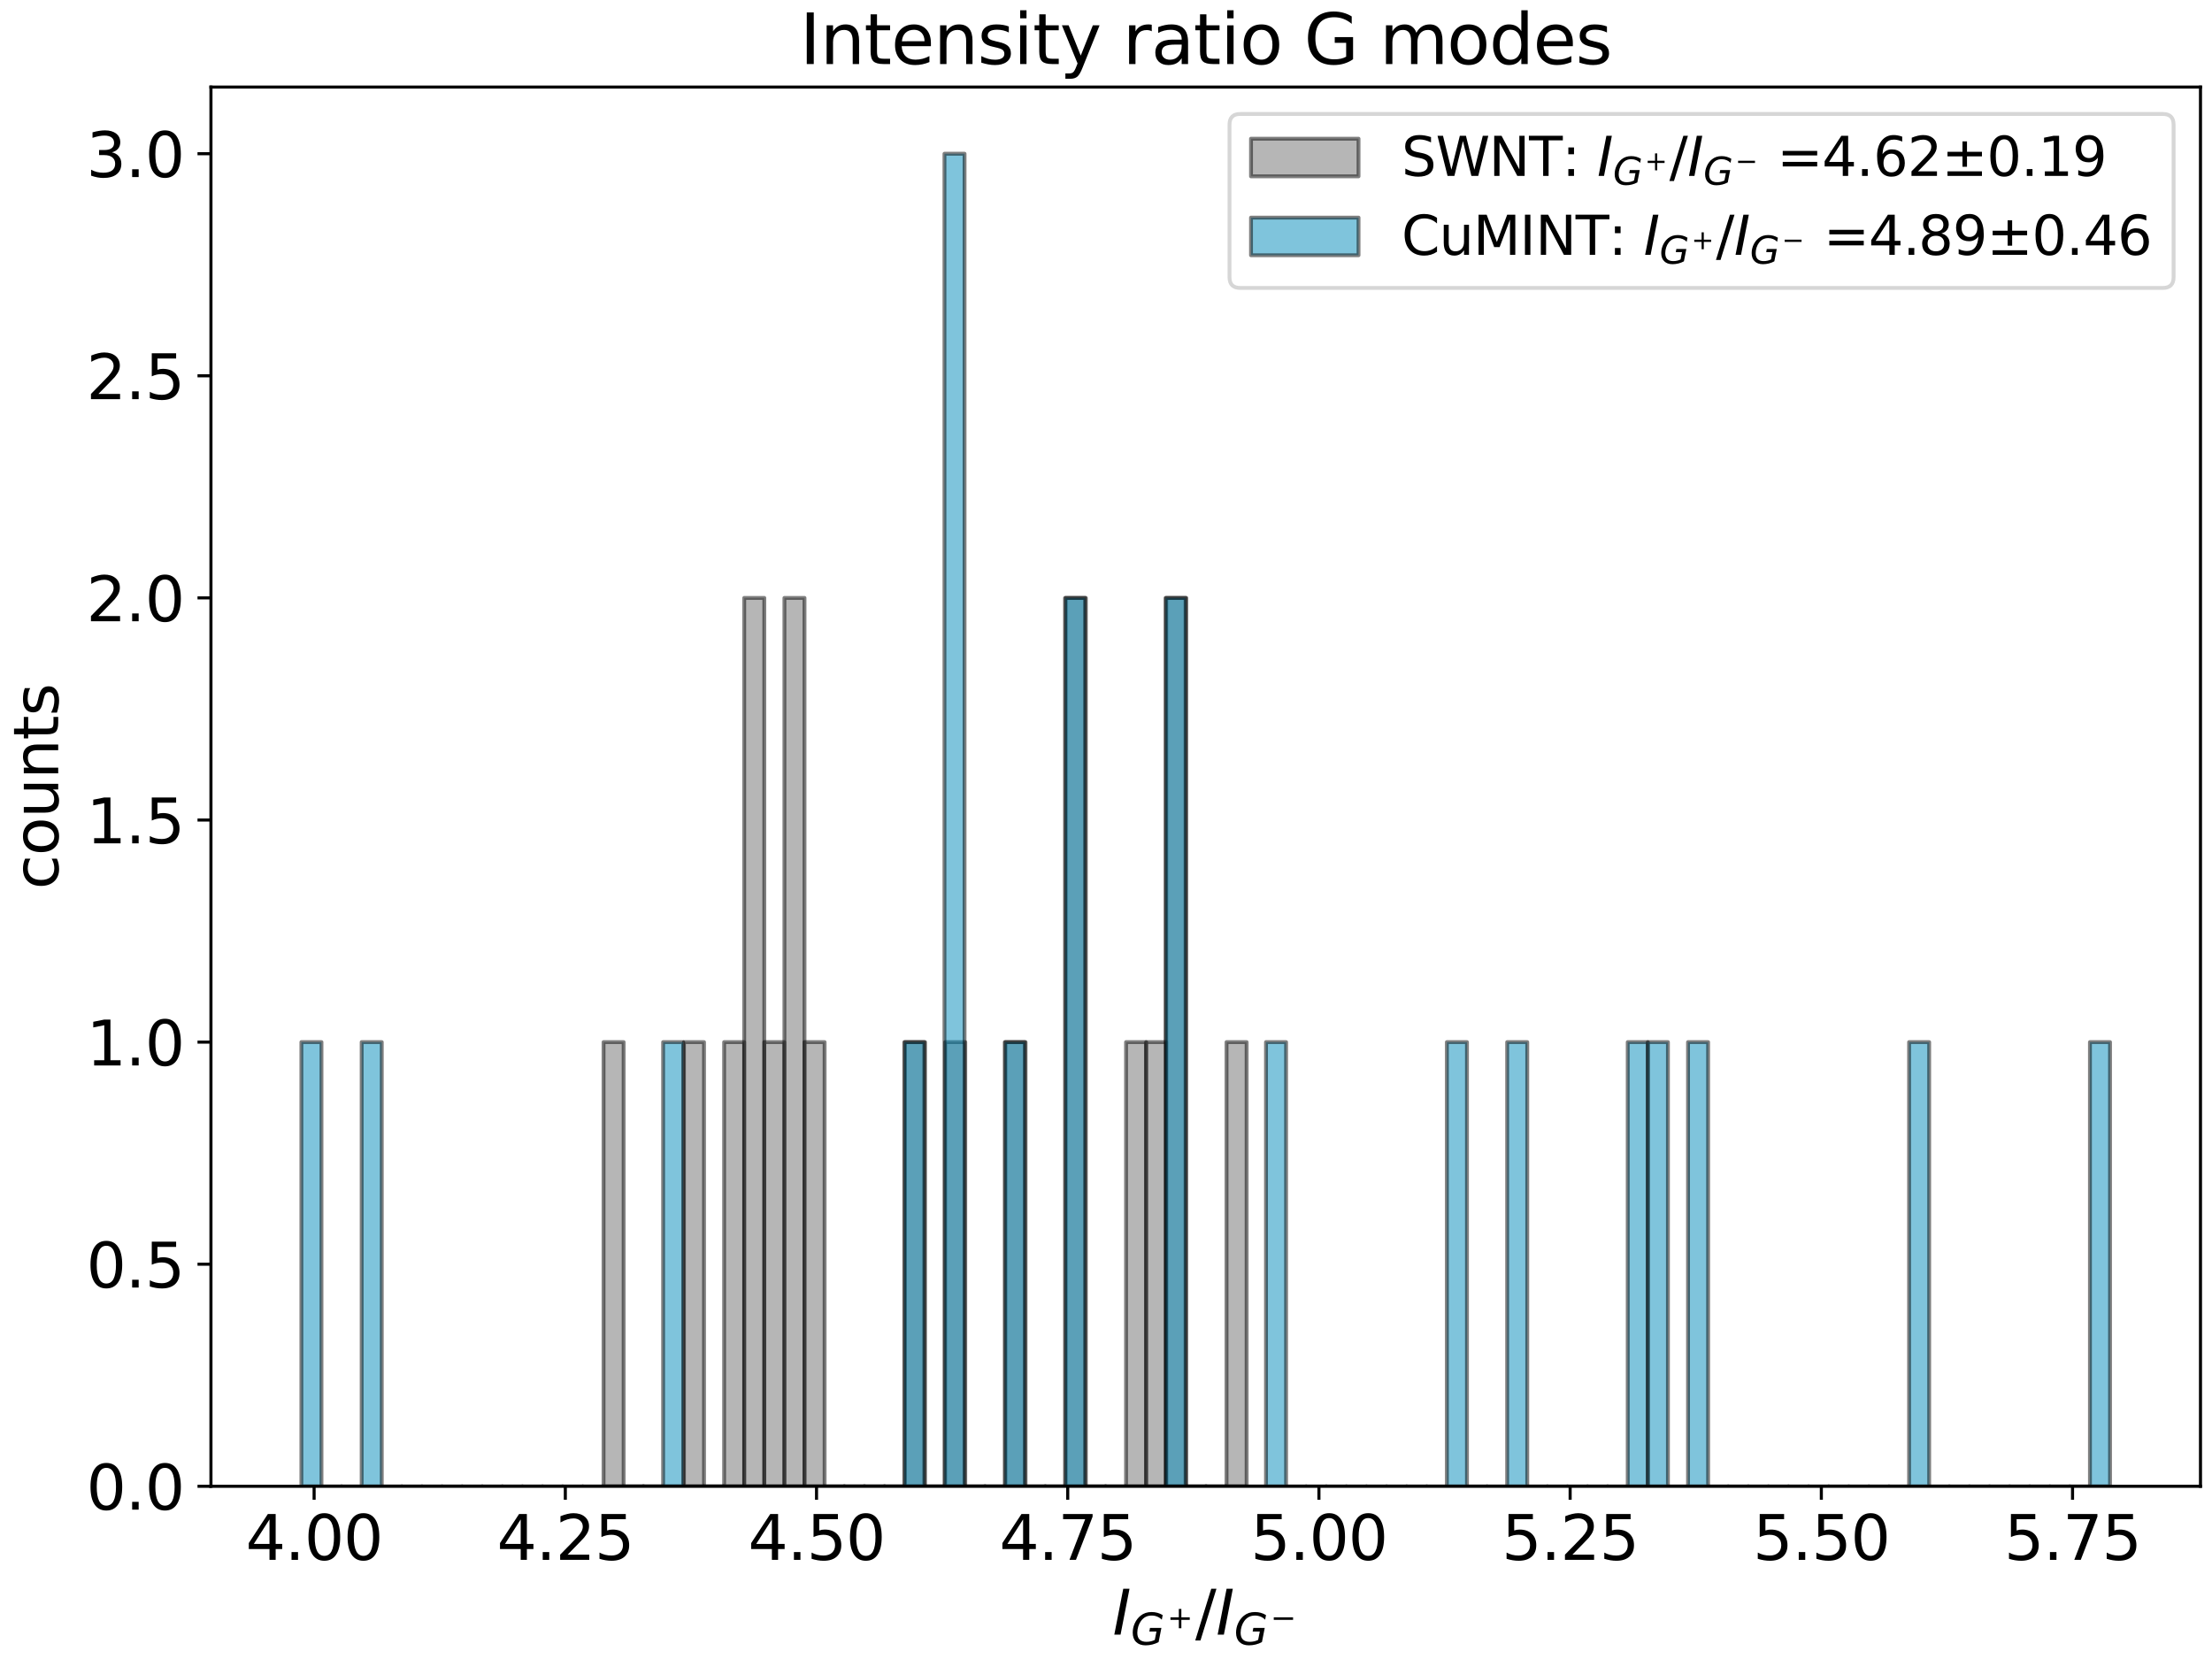 <?xml version="1.0" encoding="utf-8" standalone="no"?>
<!DOCTYPE svg PUBLIC "-//W3C//DTD SVG 1.1//EN"
  "http://www.w3.org/Graphics/SVG/1.1/DTD/svg11.dtd">
<svg xmlns:xlink="http://www.w3.org/1999/xlink" width="576pt" height="432pt" viewBox="0 0 576 432" xmlns="http://www.w3.org/2000/svg" version="1.1">
 <defs>
  <style type="text/css">*{stroke-linejoin: round; stroke-linecap: butt}</style>
 </defs>
 <g id="figure_1">
  <g id="patch_1">
   <path d="M 0 432 
L 576 432 
L 576 0 
L 0 0 
z
" style="fill: #ffffff"/>
  </g>
  <g id="axes_1">
   <g id="patch_2">
    <path d="M 54.93 387.03 
L 573 387.03 
L 573 22.677 
L 54.93 22.677 
z
" style="fill: #ffffff"/>
   </g>
   <g id="patch_3">
    <path d="M 157.162 387.03 
L 162.395 387.03 
L 162.395 271.362 
L 157.162 271.362 
z
" clip-path="url(#p5d7b491092)" style="fill: #6f6f6f; opacity: 0.5; stroke: #000000; stroke-linejoin: miter"/>
   </g>
   <g id="patch_4">
    <path d="M 162.395 387.03 
L 167.628 387.03 
L 167.628 387.03 
L 162.395 387.03 
z
" clip-path="url(#p5d7b491092)" style="fill: #6f6f6f; opacity: 0.5; stroke: #000000; stroke-linejoin: miter"/>
   </g>
   <g id="patch_5">
    <path d="M 167.628 387.03 
L 172.861 387.03 
L 172.861 387.03 
L 167.628 387.03 
z
" clip-path="url(#p5d7b491092)" style="fill: #6f6f6f; opacity: 0.5; stroke: #000000; stroke-linejoin: miter"/>
   </g>
   <g id="patch_6">
    <path d="M 172.861 387.03 
L 178.094 387.03 
L 178.094 387.03 
L 172.861 387.03 
z
" clip-path="url(#p5d7b491092)" style="fill: #6f6f6f; opacity: 0.5; stroke: #000000; stroke-linejoin: miter"/>
   </g>
   <g id="patch_7">
    <path d="M 178.094 387.03 
L 183.327 387.03 
L 183.327 271.362 
L 178.094 271.362 
z
" clip-path="url(#p5d7b491092)" style="fill: #6f6f6f; opacity: 0.5; stroke: #000000; stroke-linejoin: miter"/>
   </g>
   <g id="patch_8">
    <path d="M 183.327 387.03 
L 188.56 387.03 
L 188.56 387.03 
L 183.327 387.03 
z
" clip-path="url(#p5d7b491092)" style="fill: #6f6f6f; opacity: 0.5; stroke: #000000; stroke-linejoin: miter"/>
   </g>
   <g id="patch_9">
    <path d="M 188.56 387.03 
L 193.793 387.03 
L 193.793 271.362 
L 188.56 271.362 
z
" clip-path="url(#p5d7b491092)" style="fill: #6f6f6f; opacity: 0.5; stroke: #000000; stroke-linejoin: miter"/>
   </g>
   <g id="patch_10">
    <path d="M 193.793 387.03 
L 199.026 387.03 
L 199.026 155.695 
L 193.793 155.695 
z
" clip-path="url(#p5d7b491092)" style="fill: #6f6f6f; opacity: 0.5; stroke: #000000; stroke-linejoin: miter"/>
   </g>
   <g id="patch_11">
    <path d="M 199.026 387.03 
L 204.259 387.03 
L 204.259 271.362 
L 199.026 271.362 
z
" clip-path="url(#p5d7b491092)" style="fill: #6f6f6f; opacity: 0.5; stroke: #000000; stroke-linejoin: miter"/>
   </g>
   <g id="patch_12">
    <path d="M 204.259 387.03 
L 209.492 387.03 
L 209.492 155.695 
L 204.259 155.695 
z
" clip-path="url(#p5d7b491092)" style="fill: #6f6f6f; opacity: 0.5; stroke: #000000; stroke-linejoin: miter"/>
   </g>
   <g id="patch_13">
    <path d="M 209.492 387.03 
L 214.725 387.03 
L 214.725 271.362 
L 209.492 271.362 
z
" clip-path="url(#p5d7b491092)" style="fill: #6f6f6f; opacity: 0.5; stroke: #000000; stroke-linejoin: miter"/>
   </g>
   <g id="patch_14">
    <path d="M 214.725 387.03 
L 219.958 387.03 
L 219.958 387.03 
L 214.725 387.03 
z
" clip-path="url(#p5d7b491092)" style="fill: #6f6f6f; opacity: 0.5; stroke: #000000; stroke-linejoin: miter"/>
   </g>
   <g id="patch_15">
    <path d="M 219.958 387.03 
L 225.191 387.03 
L 225.191 387.03 
L 219.958 387.03 
z
" clip-path="url(#p5d7b491092)" style="fill: #6f6f6f; opacity: 0.5; stroke: #000000; stroke-linejoin: miter"/>
   </g>
   <g id="patch_16">
    <path d="M 225.191 387.03 
L 230.424 387.03 
L 230.424 387.03 
L 225.191 387.03 
z
" clip-path="url(#p5d7b491092)" style="fill: #6f6f6f; opacity: 0.5; stroke: #000000; stroke-linejoin: miter"/>
   </g>
   <g id="patch_17">
    <path d="M 230.424 387.03 
L 235.657 387.03 
L 235.657 387.03 
L 230.424 387.03 
z
" clip-path="url(#p5d7b491092)" style="fill: #6f6f6f; opacity: 0.5; stroke: #000000; stroke-linejoin: miter"/>
   </g>
   <g id="patch_18">
    <path d="M 235.657 387.03 
L 240.89 387.03 
L 240.89 271.362 
L 235.657 271.362 
z
" clip-path="url(#p5d7b491092)" style="fill: #6f6f6f; opacity: 0.5; stroke: #000000; stroke-linejoin: miter"/>
   </g>
   <g id="patch_19">
    <path d="M 240.89 387.03 
L 246.123 387.03 
L 246.123 387.03 
L 240.89 387.03 
z
" clip-path="url(#p5d7b491092)" style="fill: #6f6f6f; opacity: 0.5; stroke: #000000; stroke-linejoin: miter"/>
   </g>
   <g id="patch_20">
    <path d="M 246.123 387.03 
L 251.356 387.03 
L 251.356 271.362 
L 246.123 271.362 
z
" clip-path="url(#p5d7b491092)" style="fill: #6f6f6f; opacity: 0.5; stroke: #000000; stroke-linejoin: miter"/>
   </g>
   <g id="patch_21">
    <path d="M 251.356 387.03 
L 256.589 387.03 
L 256.589 387.03 
L 251.356 387.03 
z
" clip-path="url(#p5d7b491092)" style="fill: #6f6f6f; opacity: 0.5; stroke: #000000; stroke-linejoin: miter"/>
   </g>
   <g id="patch_22">
    <path d="M 256.589 387.03 
L 261.822 387.03 
L 261.822 387.03 
L 256.589 387.03 
z
" clip-path="url(#p5d7b491092)" style="fill: #6f6f6f; opacity: 0.5; stroke: #000000; stroke-linejoin: miter"/>
   </g>
   <g id="patch_23">
    <path d="M 261.822 387.03 
L 267.055 387.03 
L 267.055 271.362 
L 261.822 271.362 
z
" clip-path="url(#p5d7b491092)" style="fill: #6f6f6f; opacity: 0.5; stroke: #000000; stroke-linejoin: miter"/>
   </g>
   <g id="patch_24">
    <path d="M 267.055 387.03 
L 272.288 387.03 
L 272.288 387.03 
L 267.055 387.03 
z
" clip-path="url(#p5d7b491092)" style="fill: #6f6f6f; opacity: 0.5; stroke: #000000; stroke-linejoin: miter"/>
   </g>
   <g id="patch_25">
    <path d="M 272.288 387.03 
L 277.521 387.03 
L 277.521 387.03 
L 272.288 387.03 
z
" clip-path="url(#p5d7b491092)" style="fill: #6f6f6f; opacity: 0.5; stroke: #000000; stroke-linejoin: miter"/>
   </g>
   <g id="patch_26">
    <path d="M 277.521 387.03 
L 282.754 387.03 
L 282.754 155.695 
L 277.521 155.695 
z
" clip-path="url(#p5d7b491092)" style="fill: #6f6f6f; opacity: 0.5; stroke: #000000; stroke-linejoin: miter"/>
   </g>
   <g id="patch_27">
    <path d="M 282.754 387.03 
L 287.987 387.03 
L 287.987 387.03 
L 282.754 387.03 
z
" clip-path="url(#p5d7b491092)" style="fill: #6f6f6f; opacity: 0.5; stroke: #000000; stroke-linejoin: miter"/>
   </g>
   <g id="patch_28">
    <path d="M 287.987 387.03 
L 293.22 387.03 
L 293.22 387.03 
L 287.987 387.03 
z
" clip-path="url(#p5d7b491092)" style="fill: #6f6f6f; opacity: 0.5; stroke: #000000; stroke-linejoin: miter"/>
   </g>
   <g id="patch_29">
    <path d="M 293.22 387.03 
L 298.453 387.03 
L 298.453 271.362 
L 293.22 271.362 
z
" clip-path="url(#p5d7b491092)" style="fill: #6f6f6f; opacity: 0.5; stroke: #000000; stroke-linejoin: miter"/>
   </g>
   <g id="patch_30">
    <path d="M 298.453 387.03 
L 303.686 387.03 
L 303.686 271.362 
L 298.453 271.362 
z
" clip-path="url(#p5d7b491092)" style="fill: #6f6f6f; opacity: 0.5; stroke: #000000; stroke-linejoin: miter"/>
   </g>
   <g id="patch_31">
    <path d="M 303.686 387.03 
L 308.919 387.03 
L 308.919 155.695 
L 303.686 155.695 
z
" clip-path="url(#p5d7b491092)" style="fill: #6f6f6f; opacity: 0.5; stroke: #000000; stroke-linejoin: miter"/>
   </g>
   <g id="patch_32">
    <path d="M 308.919 387.03 
L 314.152 387.03 
L 314.152 387.03 
L 308.919 387.03 
z
" clip-path="url(#p5d7b491092)" style="fill: #6f6f6f; opacity: 0.5; stroke: #000000; stroke-linejoin: miter"/>
   </g>
   <g id="patch_33">
    <path d="M 314.152 387.03 
L 319.385 387.03 
L 319.385 387.03 
L 314.152 387.03 
z
" clip-path="url(#p5d7b491092)" style="fill: #6f6f6f; opacity: 0.5; stroke: #000000; stroke-linejoin: miter"/>
   </g>
   <g id="patch_34">
    <path d="M 319.385 387.03 
L 324.618 387.03 
L 324.618 271.362 
L 319.385 271.362 
z
" clip-path="url(#p5d7b491092)" style="fill: #6f6f6f; opacity: 0.5; stroke: #000000; stroke-linejoin: miter"/>
   </g>
   <g id="patch_35">
    <path d="M 78.479 387.03 
L 83.712 387.03 
L 83.712 271.362 
L 78.479 271.362 
z
" clip-path="url(#p5d7b491092)" style="fill: #008aba; opacity: 0.5; stroke: #000000; stroke-linejoin: miter"/>
   </g>
   <g id="patch_36">
    <path d="M 83.712 387.03 
L 88.945 387.03 
L 88.945 387.03 
L 83.712 387.03 
z
" clip-path="url(#p5d7b491092)" style="fill: #008aba; opacity: 0.5; stroke: #000000; stroke-linejoin: miter"/>
   </g>
   <g id="patch_37">
    <path d="M 88.945 387.03 
L 94.178 387.03 
L 94.178 387.03 
L 88.945 387.03 
z
" clip-path="url(#p5d7b491092)" style="fill: #008aba; opacity: 0.5; stroke: #000000; stroke-linejoin: miter"/>
   </g>
   <g id="patch_38">
    <path d="M 94.178 387.03 
L 99.411 387.03 
L 99.411 271.362 
L 94.178 271.362 
z
" clip-path="url(#p5d7b491092)" style="fill: #008aba; opacity: 0.5; stroke: #000000; stroke-linejoin: miter"/>
   </g>
   <g id="patch_39">
    <path d="M 99.411 387.03 
L 104.644 387.03 
L 104.644 387.03 
L 99.411 387.03 
z
" clip-path="url(#p5d7b491092)" style="fill: #008aba; opacity: 0.5; stroke: #000000; stroke-linejoin: miter"/>
   </g>
   <g id="patch_40">
    <path d="M 104.644 387.03 
L 109.877 387.03 
L 109.877 387.03 
L 104.644 387.03 
z
" clip-path="url(#p5d7b491092)" style="fill: #008aba; opacity: 0.5; stroke: #000000; stroke-linejoin: miter"/>
   </g>
   <g id="patch_41">
    <path d="M 109.877 387.03 
L 115.11 387.03 
L 115.11 387.03 
L 109.877 387.03 
z
" clip-path="url(#p5d7b491092)" style="fill: #008aba; opacity: 0.5; stroke: #000000; stroke-linejoin: miter"/>
   </g>
   <g id="patch_42">
    <path d="M 115.11 387.03 
L 120.343 387.03 
L 120.343 387.03 
L 115.11 387.03 
z
" clip-path="url(#p5d7b491092)" style="fill: #008aba; opacity: 0.5; stroke: #000000; stroke-linejoin: miter"/>
   </g>
   <g id="patch_43">
    <path d="M 120.343 387.03 
L 125.576 387.03 
L 125.576 387.03 
L 120.343 387.03 
z
" clip-path="url(#p5d7b491092)" style="fill: #008aba; opacity: 0.5; stroke: #000000; stroke-linejoin: miter"/>
   </g>
   <g id="patch_44">
    <path d="M 125.576 387.03 
L 130.809 387.03 
L 130.809 387.03 
L 125.576 387.03 
z
" clip-path="url(#p5d7b491092)" style="fill: #008aba; opacity: 0.5; stroke: #000000; stroke-linejoin: miter"/>
   </g>
   <g id="patch_45">
    <path d="M 130.809 387.03 
L 136.042 387.03 
L 136.042 387.03 
L 130.809 387.03 
z
" clip-path="url(#p5d7b491092)" style="fill: #008aba; opacity: 0.5; stroke: #000000; stroke-linejoin: miter"/>
   </g>
   <g id="patch_46">
    <path d="M 136.042 387.03 
L 141.275 387.03 
L 141.275 387.03 
L 136.042 387.03 
z
" clip-path="url(#p5d7b491092)" style="fill: #008aba; opacity: 0.5; stroke: #000000; stroke-linejoin: miter"/>
   </g>
   <g id="patch_47">
    <path d="M 141.275 387.03 
L 146.508 387.03 
L 146.508 387.03 
L 141.275 387.03 
z
" clip-path="url(#p5d7b491092)" style="fill: #008aba; opacity: 0.5; stroke: #000000; stroke-linejoin: miter"/>
   </g>
   <g id="patch_48">
    <path d="M 146.508 387.03 
L 151.741 387.03 
L 151.741 387.03 
L 146.508 387.03 
z
" clip-path="url(#p5d7b491092)" style="fill: #008aba; opacity: 0.5; stroke: #000000; stroke-linejoin: miter"/>
   </g>
   <g id="patch_49">
    <path d="M 151.741 387.03 
L 156.974 387.03 
L 156.974 387.03 
L 151.741 387.03 
z
" clip-path="url(#p5d7b491092)" style="fill: #008aba; opacity: 0.5; stroke: #000000; stroke-linejoin: miter"/>
   </g>
   <g id="patch_50">
    <path d="M 156.974 387.03 
L 162.207 387.03 
L 162.207 387.03 
L 156.974 387.03 
z
" clip-path="url(#p5d7b491092)" style="fill: #008aba; opacity: 0.5; stroke: #000000; stroke-linejoin: miter"/>
   </g>
   <g id="patch_51">
    <path d="M 162.207 387.03 
L 167.44 387.03 
L 167.44 387.03 
L 162.207 387.03 
z
" clip-path="url(#p5d7b491092)" style="fill: #008aba; opacity: 0.5; stroke: #000000; stroke-linejoin: miter"/>
   </g>
   <g id="patch_52">
    <path d="M 167.44 387.03 
L 172.673 387.03 
L 172.673 387.03 
L 167.44 387.03 
z
" clip-path="url(#p5d7b491092)" style="fill: #008aba; opacity: 0.5; stroke: #000000; stroke-linejoin: miter"/>
   </g>
   <g id="patch_53">
    <path d="M 172.673 387.03 
L 177.906 387.03 
L 177.906 271.362 
L 172.673 271.362 
z
" clip-path="url(#p5d7b491092)" style="fill: #008aba; opacity: 0.5; stroke: #000000; stroke-linejoin: miter"/>
   </g>
   <g id="patch_54">
    <path d="M 177.906 387.03 
L 183.139 387.03 
L 183.139 387.03 
L 177.906 387.03 
z
" clip-path="url(#p5d7b491092)" style="fill: #008aba; opacity: 0.5; stroke: #000000; stroke-linejoin: miter"/>
   </g>
   <g id="patch_55">
    <path d="M 183.139 387.03 
L 188.372 387.03 
L 188.372 387.03 
L 183.139 387.03 
z
" clip-path="url(#p5d7b491092)" style="fill: #008aba; opacity: 0.5; stroke: #000000; stroke-linejoin: miter"/>
   </g>
   <g id="patch_56">
    <path d="M 188.372 387.03 
L 193.605 387.03 
L 193.605 387.03 
L 188.372 387.03 
z
" clip-path="url(#p5d7b491092)" style="fill: #008aba; opacity: 0.5; stroke: #000000; stroke-linejoin: miter"/>
   </g>
   <g id="patch_57">
    <path d="M 193.605 387.03 
L 198.838 387.03 
L 198.838 387.03 
L 193.605 387.03 
z
" clip-path="url(#p5d7b491092)" style="fill: #008aba; opacity: 0.5; stroke: #000000; stroke-linejoin: miter"/>
   </g>
   <g id="patch_58">
    <path d="M 198.838 387.03 
L 204.071 387.03 
L 204.071 387.03 
L 198.838 387.03 
z
" clip-path="url(#p5d7b491092)" style="fill: #008aba; opacity: 0.5; stroke: #000000; stroke-linejoin: miter"/>
   </g>
   <g id="patch_59">
    <path d="M 204.071 387.03 
L 209.304 387.03 
L 209.304 387.03 
L 204.071 387.03 
z
" clip-path="url(#p5d7b491092)" style="fill: #008aba; opacity: 0.5; stroke: #000000; stroke-linejoin: miter"/>
   </g>
   <g id="patch_60">
    <path d="M 209.304 387.03 
L 214.538 387.03 
L 214.538 387.03 
L 209.304 387.03 
z
" clip-path="url(#p5d7b491092)" style="fill: #008aba; opacity: 0.5; stroke: #000000; stroke-linejoin: miter"/>
   </g>
   <g id="patch_61">
    <path d="M 214.538 387.03 
L 219.771 387.03 
L 219.771 387.03 
L 214.538 387.03 
z
" clip-path="url(#p5d7b491092)" style="fill: #008aba; opacity: 0.5; stroke: #000000; stroke-linejoin: miter"/>
   </g>
   <g id="patch_62">
    <path d="M 219.771 387.03 
L 225.004 387.03 
L 225.004 387.03 
L 219.771 387.03 
z
" clip-path="url(#p5d7b491092)" style="fill: #008aba; opacity: 0.5; stroke: #000000; stroke-linejoin: miter"/>
   </g>
   <g id="patch_63">
    <path d="M 225.004 387.03 
L 230.237 387.03 
L 230.237 387.03 
L 225.004 387.03 
z
" clip-path="url(#p5d7b491092)" style="fill: #008aba; opacity: 0.5; stroke: #000000; stroke-linejoin: miter"/>
   </g>
   <g id="patch_64">
    <path d="M 230.237 387.03 
L 235.47 387.03 
L 235.47 387.03 
L 230.237 387.03 
z
" clip-path="url(#p5d7b491092)" style="fill: #008aba; opacity: 0.5; stroke: #000000; stroke-linejoin: miter"/>
   </g>
   <g id="patch_65">
    <path d="M 235.47 387.03 
L 240.703 387.03 
L 240.703 271.362 
L 235.47 271.362 
z
" clip-path="url(#p5d7b491092)" style="fill: #008aba; opacity: 0.5; stroke: #000000; stroke-linejoin: miter"/>
   </g>
   <g id="patch_66">
    <path d="M 240.703 387.03 
L 245.936 387.03 
L 245.936 387.03 
L 240.703 387.03 
z
" clip-path="url(#p5d7b491092)" style="fill: #008aba; opacity: 0.5; stroke: #000000; stroke-linejoin: miter"/>
   </g>
   <g id="patch_67">
    <path d="M 245.936 387.03 
L 251.169 387.03 
L 251.169 40.028 
L 245.936 40.028 
z
" clip-path="url(#p5d7b491092)" style="fill: #008aba; opacity: 0.5; stroke: #000000; stroke-linejoin: miter"/>
   </g>
   <g id="patch_68">
    <path d="M 251.169 387.03 
L 256.402 387.03 
L 256.402 387.03 
L 251.169 387.03 
z
" clip-path="url(#p5d7b491092)" style="fill: #008aba; opacity: 0.5; stroke: #000000; stroke-linejoin: miter"/>
   </g>
   <g id="patch_69">
    <path d="M 256.402 387.03 
L 261.635 387.03 
L 261.635 387.03 
L 256.402 387.03 
z
" clip-path="url(#p5d7b491092)" style="fill: #008aba; opacity: 0.5; stroke: #000000; stroke-linejoin: miter"/>
   </g>
   <g id="patch_70">
    <path d="M 261.635 387.03 
L 266.868 387.03 
L 266.868 271.362 
L 261.635 271.362 
z
" clip-path="url(#p5d7b491092)" style="fill: #008aba; opacity: 0.5; stroke: #000000; stroke-linejoin: miter"/>
   </g>
   <g id="patch_71">
    <path d="M 266.868 387.03 
L 272.101 387.03 
L 272.101 387.03 
L 266.868 387.03 
z
" clip-path="url(#p5d7b491092)" style="fill: #008aba; opacity: 0.5; stroke: #000000; stroke-linejoin: miter"/>
   </g>
   <g id="patch_72">
    <path d="M 272.101 387.03 
L 277.334 387.03 
L 277.334 387.03 
L 272.101 387.03 
z
" clip-path="url(#p5d7b491092)" style="fill: #008aba; opacity: 0.5; stroke: #000000; stroke-linejoin: miter"/>
   </g>
   <g id="patch_73">
    <path d="M 277.334 387.03 
L 282.567 387.03 
L 282.567 155.695 
L 277.334 155.695 
z
" clip-path="url(#p5d7b491092)" style="fill: #008aba; opacity: 0.5; stroke: #000000; stroke-linejoin: miter"/>
   </g>
   <g id="patch_74">
    <path d="M 282.567 387.03 
L 287.8 387.03 
L 287.8 387.03 
L 282.567 387.03 
z
" clip-path="url(#p5d7b491092)" style="fill: #008aba; opacity: 0.5; stroke: #000000; stroke-linejoin: miter"/>
   </g>
   <g id="patch_75">
    <path d="M 287.8 387.03 
L 293.033 387.03 
L 293.033 387.03 
L 287.8 387.03 
z
" clip-path="url(#p5d7b491092)" style="fill: #008aba; opacity: 0.5; stroke: #000000; stroke-linejoin: miter"/>
   </g>
   <g id="patch_76">
    <path d="M 293.033 387.03 
L 298.266 387.03 
L 298.266 387.03 
L 293.033 387.03 
z
" clip-path="url(#p5d7b491092)" style="fill: #008aba; opacity: 0.5; stroke: #000000; stroke-linejoin: miter"/>
   </g>
   <g id="patch_77">
    <path d="M 298.266 387.03 
L 303.499 387.03 
L 303.499 387.03 
L 298.266 387.03 
z
" clip-path="url(#p5d7b491092)" style="fill: #008aba; opacity: 0.5; stroke: #000000; stroke-linejoin: miter"/>
   </g>
   <g id="patch_78">
    <path d="M 303.499 387.03 
L 308.732 387.03 
L 308.732 155.695 
L 303.499 155.695 
z
" clip-path="url(#p5d7b491092)" style="fill: #008aba; opacity: 0.5; stroke: #000000; stroke-linejoin: miter"/>
   </g>
   <g id="patch_79">
    <path d="M 308.732 387.03 
L 313.965 387.03 
L 313.965 387.03 
L 308.732 387.03 
z
" clip-path="url(#p5d7b491092)" style="fill: #008aba; opacity: 0.5; stroke: #000000; stroke-linejoin: miter"/>
   </g>
   <g id="patch_80">
    <path d="M 313.965 387.03 
L 319.198 387.03 
L 319.198 387.03 
L 313.965 387.03 
z
" clip-path="url(#p5d7b491092)" style="fill: #008aba; opacity: 0.5; stroke: #000000; stroke-linejoin: miter"/>
   </g>
   <g id="patch_81">
    <path d="M 319.198 387.03 
L 324.431 387.03 
L 324.431 387.03 
L 319.198 387.03 
z
" clip-path="url(#p5d7b491092)" style="fill: #008aba; opacity: 0.5; stroke: #000000; stroke-linejoin: miter"/>
   </g>
   <g id="patch_82">
    <path d="M 324.431 387.03 
L 329.664 387.03 
L 329.664 387.03 
L 324.431 387.03 
z
" clip-path="url(#p5d7b491092)" style="fill: #008aba; opacity: 0.5; stroke: #000000; stroke-linejoin: miter"/>
   </g>
   <g id="patch_83">
    <path d="M 329.664 387.03 
L 334.897 387.03 
L 334.897 271.362 
L 329.664 271.362 
z
" clip-path="url(#p5d7b491092)" style="fill: #008aba; opacity: 0.5; stroke: #000000; stroke-linejoin: miter"/>
   </g>
   <g id="patch_84">
    <path d="M 334.897 387.03 
L 340.13 387.03 
L 340.13 387.03 
L 334.897 387.03 
z
" clip-path="url(#p5d7b491092)" style="fill: #008aba; opacity: 0.5; stroke: #000000; stroke-linejoin: miter"/>
   </g>
   <g id="patch_85">
    <path d="M 340.13 387.03 
L 345.363 387.03 
L 345.363 387.03 
L 340.13 387.03 
z
" clip-path="url(#p5d7b491092)" style="fill: #008aba; opacity: 0.5; stroke: #000000; stroke-linejoin: miter"/>
   </g>
   <g id="patch_86">
    <path d="M 345.363 387.03 
L 350.596 387.03 
L 350.596 387.03 
L 345.363 387.03 
z
" clip-path="url(#p5d7b491092)" style="fill: #008aba; opacity: 0.5; stroke: #000000; stroke-linejoin: miter"/>
   </g>
   <g id="patch_87">
    <path d="M 350.596 387.03 
L 355.829 387.03 
L 355.829 387.03 
L 350.596 387.03 
z
" clip-path="url(#p5d7b491092)" style="fill: #008aba; opacity: 0.5; stroke: #000000; stroke-linejoin: miter"/>
   </g>
   <g id="patch_88">
    <path d="M 355.829 387.03 
L 361.062 387.03 
L 361.062 387.03 
L 355.829 387.03 
z
" clip-path="url(#p5d7b491092)" style="fill: #008aba; opacity: 0.5; stroke: #000000; stroke-linejoin: miter"/>
   </g>
   <g id="patch_89">
    <path d="M 361.062 387.03 
L 366.295 387.03 
L 366.295 387.03 
L 361.062 387.03 
z
" clip-path="url(#p5d7b491092)" style="fill: #008aba; opacity: 0.5; stroke: #000000; stroke-linejoin: miter"/>
   </g>
   <g id="patch_90">
    <path d="M 366.295 387.03 
L 371.528 387.03 
L 371.528 387.03 
L 366.295 387.03 
z
" clip-path="url(#p5d7b491092)" style="fill: #008aba; opacity: 0.5; stroke: #000000; stroke-linejoin: miter"/>
   </g>
   <g id="patch_91">
    <path d="M 371.528 387.03 
L 376.761 387.03 
L 376.761 387.03 
L 371.528 387.03 
z
" clip-path="url(#p5d7b491092)" style="fill: #008aba; opacity: 0.5; stroke: #000000; stroke-linejoin: miter"/>
   </g>
   <g id="patch_92">
    <path d="M 376.761 387.03 
L 381.994 387.03 
L 381.994 271.362 
L 376.761 271.362 
z
" clip-path="url(#p5d7b491092)" style="fill: #008aba; opacity: 0.5; stroke: #000000; stroke-linejoin: miter"/>
   </g>
   <g id="patch_93">
    <path d="M 381.994 387.03 
L 387.227 387.03 
L 387.227 387.03 
L 381.994 387.03 
z
" clip-path="url(#p5d7b491092)" style="fill: #008aba; opacity: 0.5; stroke: #000000; stroke-linejoin: miter"/>
   </g>
   <g id="patch_94">
    <path d="M 387.227 387.03 
L 392.46 387.03 
L 392.46 387.03 
L 387.227 387.03 
z
" clip-path="url(#p5d7b491092)" style="fill: #008aba; opacity: 0.5; stroke: #000000; stroke-linejoin: miter"/>
   </g>
   <g id="patch_95">
    <path d="M 392.46 387.03 
L 397.693 387.03 
L 397.693 271.362 
L 392.46 271.362 
z
" clip-path="url(#p5d7b491092)" style="fill: #008aba; opacity: 0.5; stroke: #000000; stroke-linejoin: miter"/>
   </g>
   <g id="patch_96">
    <path d="M 397.693 387.03 
L 402.926 387.03 
L 402.926 387.03 
L 397.693 387.03 
z
" clip-path="url(#p5d7b491092)" style="fill: #008aba; opacity: 0.5; stroke: #000000; stroke-linejoin: miter"/>
   </g>
   <g id="patch_97">
    <path d="M 402.926 387.03 
L 408.159 387.03 
L 408.159 387.03 
L 402.926 387.03 
z
" clip-path="url(#p5d7b491092)" style="fill: #008aba; opacity: 0.5; stroke: #000000; stroke-linejoin: miter"/>
   </g>
   <g id="patch_98">
    <path d="M 408.159 387.03 
L 413.392 387.03 
L 413.392 387.03 
L 408.159 387.03 
z
" clip-path="url(#p5d7b491092)" style="fill: #008aba; opacity: 0.5; stroke: #000000; stroke-linejoin: miter"/>
   </g>
   <g id="patch_99">
    <path d="M 413.392 387.03 
L 418.626 387.03 
L 418.626 387.03 
L 413.392 387.03 
z
" clip-path="url(#p5d7b491092)" style="fill: #008aba; opacity: 0.5; stroke: #000000; stroke-linejoin: miter"/>
   </g>
   <g id="patch_100">
    <path d="M 418.626 387.03 
L 423.859 387.03 
L 423.859 387.03 
L 418.626 387.03 
z
" clip-path="url(#p5d7b491092)" style="fill: #008aba; opacity: 0.5; stroke: #000000; stroke-linejoin: miter"/>
   </g>
   <g id="patch_101">
    <path d="M 423.859 387.03 
L 429.092 387.03 
L 429.092 271.362 
L 423.859 271.362 
z
" clip-path="url(#p5d7b491092)" style="fill: #008aba; opacity: 0.5; stroke: #000000; stroke-linejoin: miter"/>
   </g>
   <g id="patch_102">
    <path d="M 429.092 387.03 
L 434.325 387.03 
L 434.325 271.362 
L 429.092 271.362 
z
" clip-path="url(#p5d7b491092)" style="fill: #008aba; opacity: 0.5; stroke: #000000; stroke-linejoin: miter"/>
   </g>
   <g id="patch_103">
    <path d="M 434.325 387.03 
L 439.558 387.03 
L 439.558 387.03 
L 434.325 387.03 
z
" clip-path="url(#p5d7b491092)" style="fill: #008aba; opacity: 0.5; stroke: #000000; stroke-linejoin: miter"/>
   </g>
   <g id="patch_104">
    <path d="M 439.558 387.03 
L 444.791 387.03 
L 444.791 271.362 
L 439.558 271.362 
z
" clip-path="url(#p5d7b491092)" style="fill: #008aba; opacity: 0.5; stroke: #000000; stroke-linejoin: miter"/>
   </g>
   <g id="patch_105">
    <path d="M 444.791 387.03 
L 450.024 387.03 
L 450.024 387.03 
L 444.791 387.03 
z
" clip-path="url(#p5d7b491092)" style="fill: #008aba; opacity: 0.5; stroke: #000000; stroke-linejoin: miter"/>
   </g>
   <g id="patch_106">
    <path d="M 450.024 387.03 
L 455.257 387.03 
L 455.257 387.03 
L 450.024 387.03 
z
" clip-path="url(#p5d7b491092)" style="fill: #008aba; opacity: 0.5; stroke: #000000; stroke-linejoin: miter"/>
   </g>
   <g id="patch_107">
    <path d="M 455.257 387.03 
L 460.49 387.03 
L 460.49 387.03 
L 455.257 387.03 
z
" clip-path="url(#p5d7b491092)" style="fill: #008aba; opacity: 0.5; stroke: #000000; stroke-linejoin: miter"/>
   </g>
   <g id="patch_108">
    <path d="M 460.49 387.03 
L 465.723 387.03 
L 465.723 387.03 
L 460.49 387.03 
z
" clip-path="url(#p5d7b491092)" style="fill: #008aba; opacity: 0.5; stroke: #000000; stroke-linejoin: miter"/>
   </g>
   <g id="patch_109">
    <path d="M 465.723 387.03 
L 470.956 387.03 
L 470.956 387.03 
L 465.723 387.03 
z
" clip-path="url(#p5d7b491092)" style="fill: #008aba; opacity: 0.5; stroke: #000000; stroke-linejoin: miter"/>
   </g>
   <g id="patch_110">
    <path d="M 470.956 387.03 
L 476.189 387.03 
L 476.189 387.03 
L 470.956 387.03 
z
" clip-path="url(#p5d7b491092)" style="fill: #008aba; opacity: 0.5; stroke: #000000; stroke-linejoin: miter"/>
   </g>
   <g id="patch_111">
    <path d="M 476.189 387.03 
L 481.422 387.03 
L 481.422 387.03 
L 476.189 387.03 
z
" clip-path="url(#p5d7b491092)" style="fill: #008aba; opacity: 0.5; stroke: #000000; stroke-linejoin: miter"/>
   </g>
   <g id="patch_112">
    <path d="M 481.422 387.03 
L 486.655 387.03 
L 486.655 387.03 
L 481.422 387.03 
z
" clip-path="url(#p5d7b491092)" style="fill: #008aba; opacity: 0.5; stroke: #000000; stroke-linejoin: miter"/>
   </g>
   <g id="patch_113">
    <path d="M 486.655 387.03 
L 491.888 387.03 
L 491.888 387.03 
L 486.655 387.03 
z
" clip-path="url(#p5d7b491092)" style="fill: #008aba; opacity: 0.5; stroke: #000000; stroke-linejoin: miter"/>
   </g>
   <g id="patch_114">
    <path d="M 491.888 387.03 
L 497.121 387.03 
L 497.121 387.03 
L 491.888 387.03 
z
" clip-path="url(#p5d7b491092)" style="fill: #008aba; opacity: 0.5; stroke: #000000; stroke-linejoin: miter"/>
   </g>
   <g id="patch_115">
    <path d="M 497.121 387.03 
L 502.354 387.03 
L 502.354 271.362 
L 497.121 271.362 
z
" clip-path="url(#p5d7b491092)" style="fill: #008aba; opacity: 0.5; stroke: #000000; stroke-linejoin: miter"/>
   </g>
   <g id="patch_116">
    <path d="M 502.354 387.03 
L 507.587 387.03 
L 507.587 387.03 
L 502.354 387.03 
z
" clip-path="url(#p5d7b491092)" style="fill: #008aba; opacity: 0.5; stroke: #000000; stroke-linejoin: miter"/>
   </g>
   <g id="patch_117">
    <path d="M 507.587 387.03 
L 512.82 387.03 
L 512.82 387.03 
L 507.587 387.03 
z
" clip-path="url(#p5d7b491092)" style="fill: #008aba; opacity: 0.5; stroke: #000000; stroke-linejoin: miter"/>
   </g>
   <g id="patch_118">
    <path d="M 512.82 387.03 
L 518.053 387.03 
L 518.053 387.03 
L 512.82 387.03 
z
" clip-path="url(#p5d7b491092)" style="fill: #008aba; opacity: 0.5; stroke: #000000; stroke-linejoin: miter"/>
   </g>
   <g id="patch_119">
    <path d="M 518.053 387.03 
L 523.286 387.03 
L 523.286 387.03 
L 518.053 387.03 
z
" clip-path="url(#p5d7b491092)" style="fill: #008aba; opacity: 0.5; stroke: #000000; stroke-linejoin: miter"/>
   </g>
   <g id="patch_120">
    <path d="M 523.286 387.03 
L 528.519 387.03 
L 528.519 387.03 
L 523.286 387.03 
z
" clip-path="url(#p5d7b491092)" style="fill: #008aba; opacity: 0.5; stroke: #000000; stroke-linejoin: miter"/>
   </g>
   <g id="patch_121">
    <path d="M 528.519 387.03 
L 533.752 387.03 
L 533.752 387.03 
L 528.519 387.03 
z
" clip-path="url(#p5d7b491092)" style="fill: #008aba; opacity: 0.5; stroke: #000000; stroke-linejoin: miter"/>
   </g>
   <g id="patch_122">
    <path d="M 533.752 387.03 
L 538.985 387.03 
L 538.985 387.03 
L 533.752 387.03 
z
" clip-path="url(#p5d7b491092)" style="fill: #008aba; opacity: 0.5; stroke: #000000; stroke-linejoin: miter"/>
   </g>
   <g id="patch_123">
    <path d="M 538.985 387.03 
L 544.218 387.03 
L 544.218 387.03 
L 538.985 387.03 
z
" clip-path="url(#p5d7b491092)" style="fill: #008aba; opacity: 0.5; stroke: #000000; stroke-linejoin: miter"/>
   </g>
   <g id="patch_124">
    <path d="M 544.218 387.03 
L 549.451 387.03 
L 549.451 271.362 
L 544.218 271.362 
z
" clip-path="url(#p5d7b491092)" style="fill: #008aba; opacity: 0.5; stroke: #000000; stroke-linejoin: miter"/>
   </g>
   <g id="matplotlib.axis_1">
    <g id="xtick_1">
     <g id="line2d_1">
      <defs>
       <path id="m9178019c5f" d="M 0 0 
L 0 3.5 
" style="stroke: #000000; stroke-width: 0.8"/>
      </defs>
      <g>
       <use xlink:href="#m9178019c5f" x="81.795" y="387.03" style="stroke: #000000; stroke-width: 0.8"/>
      </g>
     </g>
     <g id="text_1">
      <!-- 4.00 -->
      <g transform="translate(63.983 406.187)scale(0.16 -0.16)">
       <defs>
        <path id="DejaVuSans-34" d="M 2419 4116 
L 825 1625 
L 2419 1625 
L 2419 4116 
z
M 2253 4666 
L 3047 4666 
L 3047 1625 
L 3713 1625 
L 3713 1100 
L 3047 1100 
L 3047 0 
L 2419 0 
L 2419 1100 
L 313 1100 
L 313 1709 
L 2253 4666 
z
" transform="scale(0.016)"/>
        <path id="DejaVuSans-2e" d="M 684 794 
L 1344 794 
L 1344 0 
L 684 0 
L 684 794 
z
" transform="scale(0.016)"/>
        <path id="DejaVuSans-30" d="M 2034 4250 
Q 1547 4250 1301 3770 
Q 1056 3291 1056 2328 
Q 1056 1369 1301 889 
Q 1547 409 2034 409 
Q 2525 409 2770 889 
Q 3016 1369 3016 2328 
Q 3016 3291 2770 3770 
Q 2525 4250 2034 4250 
z
M 2034 4750 
Q 2819 4750 3233 4129 
Q 3647 3509 3647 2328 
Q 3647 1150 3233 529 
Q 2819 -91 2034 -91 
Q 1250 -91 836 529 
Q 422 1150 422 2328 
Q 422 3509 836 4129 
Q 1250 4750 2034 4750 
z
" transform="scale(0.016)"/>
       </defs>
       <use xlink:href="#DejaVuSans-34"/>
       <use xlink:href="#DejaVuSans-2e" x="63.623"/>
       <use xlink:href="#DejaVuSans-30" x="95.41"/>
       <use xlink:href="#DejaVuSans-30" x="159.033"/>
      </g>
     </g>
    </g>
    <g id="xtick_2">
     <g id="line2d_2">
      <g>
       <use xlink:href="#m9178019c5f" x="147.208" y="387.03" style="stroke: #000000; stroke-width: 0.8"/>
      </g>
     </g>
     <g id="text_2">
      <!-- 4.25 -->
      <g transform="translate(129.396 406.187)scale(0.16 -0.16)">
       <defs>
        <path id="DejaVuSans-32" d="M 1228 531 
L 3431 531 
L 3431 0 
L 469 0 
L 469 531 
Q 828 903 1448 1529 
Q 2069 2156 2228 2338 
Q 2531 2678 2651 2914 
Q 2772 3150 2772 3378 
Q 2772 3750 2511 3984 
Q 2250 4219 1831 4219 
Q 1534 4219 1204 4116 
Q 875 4013 500 3803 
L 500 4441 
Q 881 4594 1212 4672 
Q 1544 4750 1819 4750 
Q 2544 4750 2975 4387 
Q 3406 4025 3406 3419 
Q 3406 3131 3298 2873 
Q 3191 2616 2906 2266 
Q 2828 2175 2409 1742 
Q 1991 1309 1228 531 
z
" transform="scale(0.016)"/>
        <path id="DejaVuSans-35" d="M 691 4666 
L 3169 4666 
L 3169 4134 
L 1269 4134 
L 1269 2991 
Q 1406 3038 1543 3061 
Q 1681 3084 1819 3084 
Q 2600 3084 3056 2656 
Q 3513 2228 3513 1497 
Q 3513 744 3044 326 
Q 2575 -91 1722 -91 
Q 1428 -91 1123 -41 
Q 819 9 494 109 
L 494 744 
Q 775 591 1075 516 
Q 1375 441 1709 441 
Q 2250 441 2565 725 
Q 2881 1009 2881 1497 
Q 2881 1984 2565 2268 
Q 2250 2553 1709 2553 
Q 1456 2553 1204 2497 
Q 953 2441 691 2322 
L 691 4666 
z
" transform="scale(0.016)"/>
       </defs>
       <use xlink:href="#DejaVuSans-34"/>
       <use xlink:href="#DejaVuSans-2e" x="63.623"/>
       <use xlink:href="#DejaVuSans-32" x="95.41"/>
       <use xlink:href="#DejaVuSans-35" x="159.033"/>
      </g>
     </g>
    </g>
    <g id="xtick_3">
     <g id="line2d_3">
      <g>
       <use xlink:href="#m9178019c5f" x="212.621" y="387.03" style="stroke: #000000; stroke-width: 0.8"/>
      </g>
     </g>
     <g id="text_3">
      <!-- 4.50 -->
      <g transform="translate(194.809 406.187)scale(0.16 -0.16)">
       <use xlink:href="#DejaVuSans-34"/>
       <use xlink:href="#DejaVuSans-2e" x="63.623"/>
       <use xlink:href="#DejaVuSans-35" x="95.41"/>
       <use xlink:href="#DejaVuSans-30" x="159.033"/>
      </g>
     </g>
    </g>
    <g id="xtick_4">
     <g id="line2d_4">
      <g>
       <use xlink:href="#m9178019c5f" x="278.034" y="387.03" style="stroke: #000000; stroke-width: 0.8"/>
      </g>
     </g>
     <g id="text_4">
      <!-- 4.75 -->
      <g transform="translate(260.221 406.187)scale(0.16 -0.16)">
       <defs>
        <path id="DejaVuSans-37" d="M 525 4666 
L 3525 4666 
L 3525 4397 
L 1831 0 
L 1172 0 
L 2766 4134 
L 525 4134 
L 525 4666 
z
" transform="scale(0.016)"/>
       </defs>
       <use xlink:href="#DejaVuSans-34"/>
       <use xlink:href="#DejaVuSans-2e" x="63.623"/>
       <use xlink:href="#DejaVuSans-37" x="95.41"/>
       <use xlink:href="#DejaVuSans-35" x="159.033"/>
      </g>
     </g>
    </g>
    <g id="xtick_5">
     <g id="line2d_5">
      <g>
       <use xlink:href="#m9178019c5f" x="343.447" y="387.03" style="stroke: #000000; stroke-width: 0.8"/>
      </g>
     </g>
     <g id="text_5">
      <!-- 5.00 -->
      <g transform="translate(325.634 406.187)scale(0.16 -0.16)">
       <use xlink:href="#DejaVuSans-35"/>
       <use xlink:href="#DejaVuSans-2e" x="63.623"/>
       <use xlink:href="#DejaVuSans-30" x="95.41"/>
       <use xlink:href="#DejaVuSans-30" x="159.033"/>
      </g>
     </g>
    </g>
    <g id="xtick_6">
     <g id="line2d_6">
      <g>
       <use xlink:href="#m9178019c5f" x="408.86" y="387.03" style="stroke: #000000; stroke-width: 0.8"/>
      </g>
     </g>
     <g id="text_6">
      <!-- 5.25 -->
      <g transform="translate(391.047 406.187)scale(0.16 -0.16)">
       <use xlink:href="#DejaVuSans-35"/>
       <use xlink:href="#DejaVuSans-2e" x="63.623"/>
       <use xlink:href="#DejaVuSans-32" x="95.41"/>
       <use xlink:href="#DejaVuSans-35" x="159.033"/>
      </g>
     </g>
    </g>
    <g id="xtick_7">
     <g id="line2d_7">
      <g>
       <use xlink:href="#m9178019c5f" x="474.272" y="387.03" style="stroke: #000000; stroke-width: 0.8"/>
      </g>
     </g>
     <g id="text_7">
      <!-- 5.50 -->
      <g transform="translate(456.46 406.187)scale(0.16 -0.16)">
       <use xlink:href="#DejaVuSans-35"/>
       <use xlink:href="#DejaVuSans-2e" x="63.623"/>
       <use xlink:href="#DejaVuSans-35" x="95.41"/>
       <use xlink:href="#DejaVuSans-30" x="159.033"/>
      </g>
     </g>
    </g>
    <g id="xtick_8">
     <g id="line2d_8">
      <g>
       <use xlink:href="#m9178019c5f" x="539.685" y="387.03" style="stroke: #000000; stroke-width: 0.8"/>
      </g>
     </g>
     <g id="text_8">
      <!-- 5.75 -->
      <g transform="translate(521.873 406.187)scale(0.16 -0.16)">
       <use xlink:href="#DejaVuSans-35"/>
       <use xlink:href="#DejaVuSans-2e" x="63.623"/>
       <use xlink:href="#DejaVuSans-37" x="95.41"/>
       <use xlink:href="#DejaVuSans-35" x="159.033"/>
      </g>
     </g>
    </g>
    <g id="text_9">
     <!-- $I_{G^{+}}/I_{G^{-}}$ -->
     <g transform="translate(289.725 425.672)scale(0.16 -0.16)">
      <defs>
       <path id="DejaVuSans-Oblique-49" d="M 1081 4666 
L 1716 4666 
L 806 0 
L 172 0 
L 1081 4666 
z
" transform="scale(0.016)"/>
       <path id="DejaVuSans-Oblique-47" d="M 3494 697 
L 3738 1919 
L 2700 1919 
L 2797 2438 
L 4453 2438 
L 4050 384 
Q 3634 156 3143 32 
Q 2653 -91 2156 -91 
Q 1278 -91 783 396 
Q 288 884 288 1753 
Q 288 2475 589 3126 
Q 891 3778 1422 4213 
Q 1756 4484 2153 4617 
Q 2550 4750 3034 4750 
Q 3472 4750 3873 4639 
Q 4275 4528 4641 4306 
L 4513 3634 
Q 4231 3928 3853 4083 
Q 3475 4238 3047 4238 
Q 2550 4238 2172 4048 
Q 1794 3859 1497 3463 
Q 1244 3125 1098 2667 
Q 953 2209 953 1734 
Q 953 1081 1287 751 
Q 1622 422 2284 422 
Q 2616 422 2925 492 
Q 3234 563 3494 697 
z
" transform="scale(0.016)"/>
       <path id="DejaVuSans-2b" d="M 2944 4013 
L 2944 2272 
L 4684 2272 
L 4684 1741 
L 2944 1741 
L 2944 0 
L 2419 0 
L 2419 1741 
L 678 1741 
L 678 2272 
L 2419 2272 
L 2419 4013 
L 2944 4013 
z
" transform="scale(0.016)"/>
       <path id="DejaVuSans-2f" d="M 1625 4666 
L 2156 4666 
L 531 -594 
L 0 -594 
L 1625 4666 
z
" transform="scale(0.016)"/>
       <path id="DejaVuSans-2212" d="M 678 2272 
L 4684 2272 
L 4684 1741 
L 678 1741 
L 678 2272 
z
" transform="scale(0.016)"/>
      </defs>
      <use xlink:href="#DejaVuSans-Oblique-49" transform="translate(0 0.094)"/>
      <use xlink:href="#DejaVuSans-Oblique-47" transform="translate(29.492 -16.312)scale(0.7)"/>
      <use xlink:href="#DejaVuSans-2b" transform="translate(88.776 10.484)scale(0.49)"/>
      <use xlink:href="#DejaVuSans-2f" transform="translate(134.481 0.094)"/>
      <use xlink:href="#DejaVuSans-Oblique-49" transform="translate(168.172 0.094)"/>
      <use xlink:href="#DejaVuSans-Oblique-47" transform="translate(197.664 -16.312)scale(0.7)"/>
      <use xlink:href="#DejaVuSans-2212" transform="translate(256.948 10.484)scale(0.49)"/>
     </g>
    </g>
   </g>
   <g id="matplotlib.axis_2">
    <g id="ytick_1">
     <g id="line2d_9">
      <defs>
       <path id="m2365737234" d="M 0 0 
L -3.5 0 
" style="stroke: #000000; stroke-width: 0.8"/>
      </defs>
      <g>
       <use xlink:href="#m2365737234" x="54.93" y="387.03" style="stroke: #000000; stroke-width: 0.8"/>
      </g>
     </g>
     <g id="text_10">
      <!-- 0.0 -->
      <g transform="translate(22.485 393.109)scale(0.16 -0.16)">
       <use xlink:href="#DejaVuSans-30"/>
       <use xlink:href="#DejaVuSans-2e" x="63.623"/>
       <use xlink:href="#DejaVuSans-30" x="95.41"/>
      </g>
     </g>
    </g>
    <g id="ytick_2">
     <g id="line2d_10">
      <g>
       <use xlink:href="#m2365737234" x="54.93" y="329.196" style="stroke: #000000; stroke-width: 0.8"/>
      </g>
     </g>
     <g id="text_11">
      <!-- 0.5 -->
      <g transform="translate(22.485 335.275)scale(0.16 -0.16)">
       <use xlink:href="#DejaVuSans-30"/>
       <use xlink:href="#DejaVuSans-2e" x="63.623"/>
       <use xlink:href="#DejaVuSans-35" x="95.41"/>
      </g>
     </g>
    </g>
    <g id="ytick_3">
     <g id="line2d_11">
      <g>
       <use xlink:href="#m2365737234" x="54.93" y="271.362" style="stroke: #000000; stroke-width: 0.8"/>
      </g>
     </g>
     <g id="text_12">
      <!-- 1.0 -->
      <g transform="translate(22.485 277.441)scale(0.16 -0.16)">
       <defs>
        <path id="DejaVuSans-31" d="M 794 531 
L 1825 531 
L 1825 4091 
L 703 3866 
L 703 4441 
L 1819 4666 
L 2450 4666 
L 2450 531 
L 3481 531 
L 3481 0 
L 794 0 
L 794 531 
z
" transform="scale(0.016)"/>
       </defs>
       <use xlink:href="#DejaVuSans-31"/>
       <use xlink:href="#DejaVuSans-2e" x="63.623"/>
       <use xlink:href="#DejaVuSans-30" x="95.41"/>
      </g>
     </g>
    </g>
    <g id="ytick_4">
     <g id="line2d_12">
      <g>
       <use xlink:href="#m2365737234" x="54.93" y="213.529" style="stroke: #000000; stroke-width: 0.8"/>
      </g>
     </g>
     <g id="text_13">
      <!-- 1.5 -->
      <g transform="translate(22.485 219.607)scale(0.16 -0.16)">
       <use xlink:href="#DejaVuSans-31"/>
       <use xlink:href="#DejaVuSans-2e" x="63.623"/>
       <use xlink:href="#DejaVuSans-35" x="95.41"/>
      </g>
     </g>
    </g>
    <g id="ytick_5">
     <g id="line2d_13">
      <g>
       <use xlink:href="#m2365737234" x="54.93" y="155.695" style="stroke: #000000; stroke-width: 0.8"/>
      </g>
     </g>
     <g id="text_14">
      <!-- 2.0 -->
      <g transform="translate(22.485 161.774)scale(0.16 -0.16)">
       <use xlink:href="#DejaVuSans-32"/>
       <use xlink:href="#DejaVuSans-2e" x="63.623"/>
       <use xlink:href="#DejaVuSans-30" x="95.41"/>
      </g>
     </g>
    </g>
    <g id="ytick_6">
     <g id="line2d_14">
      <g>
       <use xlink:href="#m2365737234" x="54.93" y="97.861" style="stroke: #000000; stroke-width: 0.8"/>
      </g>
     </g>
     <g id="text_15">
      <!-- 2.5 -->
      <g transform="translate(22.485 103.94)scale(0.16 -0.16)">
       <use xlink:href="#DejaVuSans-32"/>
       <use xlink:href="#DejaVuSans-2e" x="63.623"/>
       <use xlink:href="#DejaVuSans-35" x="95.41"/>
      </g>
     </g>
    </g>
    <g id="ytick_7">
     <g id="line2d_15">
      <g>
       <use xlink:href="#m2365737234" x="54.93" y="40.028" style="stroke: #000000; stroke-width: 0.8"/>
      </g>
     </g>
     <g id="text_16">
      <!-- 3.0 -->
      <g transform="translate(22.485 46.106)scale(0.16 -0.16)">
       <defs>
        <path id="DejaVuSans-33" d="M 2597 2516 
Q 3050 2419 3304 2112 
Q 3559 1806 3559 1356 
Q 3559 666 3084 287 
Q 2609 -91 1734 -91 
Q 1441 -91 1130 -33 
Q 819 25 488 141 
L 488 750 
Q 750 597 1062 519 
Q 1375 441 1716 441 
Q 2309 441 2620 675 
Q 2931 909 2931 1356 
Q 2931 1769 2642 2001 
Q 2353 2234 1838 2234 
L 1294 2234 
L 1294 2753 
L 1863 2753 
Q 2328 2753 2575 2939 
Q 2822 3125 2822 3475 
Q 2822 3834 2567 4026 
Q 2313 4219 1838 4219 
Q 1578 4219 1281 4162 
Q 984 4106 628 3988 
L 628 4550 
Q 988 4650 1302 4700 
Q 1616 4750 1894 4750 
Q 2613 4750 3031 4423 
Q 3450 4097 3450 3541 
Q 3450 3153 3228 2886 
Q 3006 2619 2597 2516 
z
" transform="scale(0.016)"/>
       </defs>
       <use xlink:href="#DejaVuSans-33"/>
       <use xlink:href="#DejaVuSans-2e" x="63.623"/>
       <use xlink:href="#DejaVuSans-30" x="95.41"/>
      </g>
     </g>
    </g>
    <g id="text_17">
     <!-- counts -->
     <g transform="translate(15.158 231.591)rotate(-90)scale(0.16 -0.16)">
      <defs>
       <path id="DejaVuSans-63" d="M 3122 3366 
L 3122 2828 
Q 2878 2963 2633 3030 
Q 2388 3097 2138 3097 
Q 1578 3097 1268 2742 
Q 959 2388 959 1747 
Q 959 1106 1268 751 
Q 1578 397 2138 397 
Q 2388 397 2633 464 
Q 2878 531 3122 666 
L 3122 134 
Q 2881 22 2623 -34 
Q 2366 -91 2075 -91 
Q 1284 -91 818 406 
Q 353 903 353 1747 
Q 353 2603 823 3093 
Q 1294 3584 2113 3584 
Q 2378 3584 2631 3529 
Q 2884 3475 3122 3366 
z
" transform="scale(0.016)"/>
       <path id="DejaVuSans-6f" d="M 1959 3097 
Q 1497 3097 1228 2736 
Q 959 2375 959 1747 
Q 959 1119 1226 758 
Q 1494 397 1959 397 
Q 2419 397 2687 759 
Q 2956 1122 2956 1747 
Q 2956 2369 2687 2733 
Q 2419 3097 1959 3097 
z
M 1959 3584 
Q 2709 3584 3137 3096 
Q 3566 2609 3566 1747 
Q 3566 888 3137 398 
Q 2709 -91 1959 -91 
Q 1206 -91 779 398 
Q 353 888 353 1747 
Q 353 2609 779 3096 
Q 1206 3584 1959 3584 
z
" transform="scale(0.016)"/>
       <path id="DejaVuSans-75" d="M 544 1381 
L 544 3500 
L 1119 3500 
L 1119 1403 
Q 1119 906 1312 657 
Q 1506 409 1894 409 
Q 2359 409 2629 706 
Q 2900 1003 2900 1516 
L 2900 3500 
L 3475 3500 
L 3475 0 
L 2900 0 
L 2900 538 
Q 2691 219 2414 64 
Q 2138 -91 1772 -91 
Q 1169 -91 856 284 
Q 544 659 544 1381 
z
M 1991 3584 
L 1991 3584 
z
" transform="scale(0.016)"/>
       <path id="DejaVuSans-6e" d="M 3513 2113 
L 3513 0 
L 2938 0 
L 2938 2094 
Q 2938 2591 2744 2837 
Q 2550 3084 2163 3084 
Q 1697 3084 1428 2787 
Q 1159 2491 1159 1978 
L 1159 0 
L 581 0 
L 581 3500 
L 1159 3500 
L 1159 2956 
Q 1366 3272 1645 3428 
Q 1925 3584 2291 3584 
Q 2894 3584 3203 3211 
Q 3513 2838 3513 2113 
z
" transform="scale(0.016)"/>
       <path id="DejaVuSans-74" d="M 1172 4494 
L 1172 3500 
L 2356 3500 
L 2356 3053 
L 1172 3053 
L 1172 1153 
Q 1172 725 1289 603 
Q 1406 481 1766 481 
L 2356 481 
L 2356 0 
L 1766 0 
Q 1100 0 847 248 
Q 594 497 594 1153 
L 594 3053 
L 172 3053 
L 172 3500 
L 594 3500 
L 594 4494 
L 1172 4494 
z
" transform="scale(0.016)"/>
       <path id="DejaVuSans-73" d="M 2834 3397 
L 2834 2853 
Q 2591 2978 2328 3040 
Q 2066 3103 1784 3103 
Q 1356 3103 1142 2972 
Q 928 2841 928 2578 
Q 928 2378 1081 2264 
Q 1234 2150 1697 2047 
L 1894 2003 
Q 2506 1872 2764 1633 
Q 3022 1394 3022 966 
Q 3022 478 2636 193 
Q 2250 -91 1575 -91 
Q 1294 -91 989 -36 
Q 684 19 347 128 
L 347 722 
Q 666 556 975 473 
Q 1284 391 1588 391 
Q 1994 391 2212 530 
Q 2431 669 2431 922 
Q 2431 1156 2273 1281 
Q 2116 1406 1581 1522 
L 1381 1569 
Q 847 1681 609 1914 
Q 372 2147 372 2553 
Q 372 3047 722 3315 
Q 1072 3584 1716 3584 
Q 2034 3584 2315 3537 
Q 2597 3491 2834 3397 
z
" transform="scale(0.016)"/>
      </defs>
      <use xlink:href="#DejaVuSans-63"/>
      <use xlink:href="#DejaVuSans-6f" x="54.98"/>
      <use xlink:href="#DejaVuSans-75" x="116.162"/>
      <use xlink:href="#DejaVuSans-6e" x="179.541"/>
      <use xlink:href="#DejaVuSans-74" x="242.92"/>
      <use xlink:href="#DejaVuSans-73" x="282.129"/>
     </g>
    </g>
   </g>
   <g id="patch_125">
    <path d="M 54.93 387.03 
L 54.93 22.677 
" style="fill: none; stroke: #000000; stroke-width: 0.8; stroke-linejoin: miter; stroke-linecap: square"/>
   </g>
   <g id="patch_126">
    <path d="M 573 387.03 
L 573 22.677 
" style="fill: none; stroke: #000000; stroke-width: 0.8; stroke-linejoin: miter; stroke-linecap: square"/>
   </g>
   <g id="patch_127">
    <path d="M 54.93 387.03 
L 573 387.03 
" style="fill: none; stroke: #000000; stroke-width: 0.8; stroke-linejoin: miter; stroke-linecap: square"/>
   </g>
   <g id="patch_128">
    <path d="M 54.93 22.677 
L 573 22.677 
" style="fill: none; stroke: #000000; stroke-width: 0.8; stroke-linejoin: miter; stroke-linecap: square"/>
   </g>
   <g id="text_18">
    <!-- Intensity ratio G modes -->
    <g transform="translate(208.274 16.677)scale(0.18 -0.18)">
     <defs>
      <path id="DejaVuSans-49" d="M 628 4666 
L 1259 4666 
L 1259 0 
L 628 0 
L 628 4666 
z
" transform="scale(0.016)"/>
      <path id="DejaVuSans-65" d="M 3597 1894 
L 3597 1613 
L 953 1613 
Q 991 1019 1311 708 
Q 1631 397 2203 397 
Q 2534 397 2845 478 
Q 3156 559 3463 722 
L 3463 178 
Q 3153 47 2828 -22 
Q 2503 -91 2169 -91 
Q 1331 -91 842 396 
Q 353 884 353 1716 
Q 353 2575 817 3079 
Q 1281 3584 2069 3584 
Q 2775 3584 3186 3129 
Q 3597 2675 3597 1894 
z
M 3022 2063 
Q 3016 2534 2758 2815 
Q 2500 3097 2075 3097 
Q 1594 3097 1305 2825 
Q 1016 2553 972 2059 
L 3022 2063 
z
" transform="scale(0.016)"/>
      <path id="DejaVuSans-69" d="M 603 3500 
L 1178 3500 
L 1178 0 
L 603 0 
L 603 3500 
z
M 603 4863 
L 1178 4863 
L 1178 4134 
L 603 4134 
L 603 4863 
z
" transform="scale(0.016)"/>
      <path id="DejaVuSans-79" d="M 2059 -325 
Q 1816 -950 1584 -1140 
Q 1353 -1331 966 -1331 
L 506 -1331 
L 506 -850 
L 844 -850 
Q 1081 -850 1212 -737 
Q 1344 -625 1503 -206 
L 1606 56 
L 191 3500 
L 800 3500 
L 1894 763 
L 2988 3500 
L 3597 3500 
L 2059 -325 
z
" transform="scale(0.016)"/>
      <path id="DejaVuSans-20" transform="scale(0.016)"/>
      <path id="DejaVuSans-72" d="M 2631 2963 
Q 2534 3019 2420 3045 
Q 2306 3072 2169 3072 
Q 1681 3072 1420 2755 
Q 1159 2438 1159 1844 
L 1159 0 
L 581 0 
L 581 3500 
L 1159 3500 
L 1159 2956 
Q 1341 3275 1631 3429 
Q 1922 3584 2338 3584 
Q 2397 3584 2469 3576 
Q 2541 3569 2628 3553 
L 2631 2963 
z
" transform="scale(0.016)"/>
      <path id="DejaVuSans-61" d="M 2194 1759 
Q 1497 1759 1228 1600 
Q 959 1441 959 1056 
Q 959 750 1161 570 
Q 1363 391 1709 391 
Q 2188 391 2477 730 
Q 2766 1069 2766 1631 
L 2766 1759 
L 2194 1759 
z
M 3341 1997 
L 3341 0 
L 2766 0 
L 2766 531 
Q 2569 213 2275 61 
Q 1981 -91 1556 -91 
Q 1019 -91 701 211 
Q 384 513 384 1019 
Q 384 1609 779 1909 
Q 1175 2209 1959 2209 
L 2766 2209 
L 2766 2266 
Q 2766 2663 2505 2880 
Q 2244 3097 1772 3097 
Q 1472 3097 1187 3025 
Q 903 2953 641 2809 
L 641 3341 
Q 956 3463 1253 3523 
Q 1550 3584 1831 3584 
Q 2591 3584 2966 3190 
Q 3341 2797 3341 1997 
z
" transform="scale(0.016)"/>
      <path id="DejaVuSans-47" d="M 3809 666 
L 3809 1919 
L 2778 1919 
L 2778 2438 
L 4434 2438 
L 4434 434 
Q 4069 175 3628 42 
Q 3188 -91 2688 -91 
Q 1594 -91 976 548 
Q 359 1188 359 2328 
Q 359 3472 976 4111 
Q 1594 4750 2688 4750 
Q 3144 4750 3555 4637 
Q 3966 4525 4313 4306 
L 4313 3634 
Q 3963 3931 3569 4081 
Q 3175 4231 2741 4231 
Q 1884 4231 1454 3753 
Q 1025 3275 1025 2328 
Q 1025 1384 1454 906 
Q 1884 428 2741 428 
Q 3075 428 3337 486 
Q 3600 544 3809 666 
z
" transform="scale(0.016)"/>
      <path id="DejaVuSans-6d" d="M 3328 2828 
Q 3544 3216 3844 3400 
Q 4144 3584 4550 3584 
Q 5097 3584 5394 3201 
Q 5691 2819 5691 2113 
L 5691 0 
L 5113 0 
L 5113 2094 
Q 5113 2597 4934 2840 
Q 4756 3084 4391 3084 
Q 3944 3084 3684 2787 
Q 3425 2491 3425 1978 
L 3425 0 
L 2847 0 
L 2847 2094 
Q 2847 2600 2669 2842 
Q 2491 3084 2119 3084 
Q 1678 3084 1418 2786 
Q 1159 2488 1159 1978 
L 1159 0 
L 581 0 
L 581 3500 
L 1159 3500 
L 1159 2956 
Q 1356 3278 1631 3431 
Q 1906 3584 2284 3584 
Q 2666 3584 2933 3390 
Q 3200 3197 3328 2828 
z
" transform="scale(0.016)"/>
      <path id="DejaVuSans-64" d="M 2906 2969 
L 2906 4863 
L 3481 4863 
L 3481 0 
L 2906 0 
L 2906 525 
Q 2725 213 2448 61 
Q 2172 -91 1784 -91 
Q 1150 -91 751 415 
Q 353 922 353 1747 
Q 353 2572 751 3078 
Q 1150 3584 1784 3584 
Q 2172 3584 2448 3432 
Q 2725 3281 2906 2969 
z
M 947 1747 
Q 947 1113 1208 752 
Q 1469 391 1925 391 
Q 2381 391 2643 752 
Q 2906 1113 2906 1747 
Q 2906 2381 2643 2742 
Q 2381 3103 1925 3103 
Q 1469 3103 1208 2742 
Q 947 2381 947 1747 
z
" transform="scale(0.016)"/>
     </defs>
     <use xlink:href="#DejaVuSans-49"/>
     <use xlink:href="#DejaVuSans-6e" x="29.492"/>
     <use xlink:href="#DejaVuSans-74" x="92.871"/>
     <use xlink:href="#DejaVuSans-65" x="132.08"/>
     <use xlink:href="#DejaVuSans-6e" x="193.604"/>
     <use xlink:href="#DejaVuSans-73" x="256.982"/>
     <use xlink:href="#DejaVuSans-69" x="309.082"/>
     <use xlink:href="#DejaVuSans-74" x="336.865"/>
     <use xlink:href="#DejaVuSans-79" x="376.074"/>
     <use xlink:href="#DejaVuSans-20" x="435.254"/>
     <use xlink:href="#DejaVuSans-72" x="467.041"/>
     <use xlink:href="#DejaVuSans-61" x="508.154"/>
     <use xlink:href="#DejaVuSans-74" x="569.434"/>
     <use xlink:href="#DejaVuSans-69" x="608.643"/>
     <use xlink:href="#DejaVuSans-6f" x="636.426"/>
     <use xlink:href="#DejaVuSans-20" x="697.607"/>
     <use xlink:href="#DejaVuSans-47" x="729.395"/>
     <use xlink:href="#DejaVuSans-20" x="806.885"/>
     <use xlink:href="#DejaVuSans-6d" x="838.672"/>
     <use xlink:href="#DejaVuSans-6f" x="936.084"/>
     <use xlink:href="#DejaVuSans-64" x="997.266"/>
     <use xlink:href="#DejaVuSans-65" x="1060.742"/>
     <use xlink:href="#DejaVuSans-73" x="1122.266"/>
    </g>
   </g>
   <g id="legend_1">
    <g id="patch_129">
     <path d="M 322.96 74.976 
L 563.2 74.976 
Q 566 74.976 566 72.176 
L 566 32.477 
Q 566 29.677 563.2 29.677 
L 322.96 29.677 
Q 320.16 29.677 320.16 32.477 
L 320.16 72.176 
Q 320.16 74.976 322.96 74.976 
z
" style="fill: #ffffff; opacity: 0.8; stroke: #cccccc; stroke-linejoin: miter"/>
    </g>
    <g id="patch_130">
     <path d="M 325.76 45.915 
L 353.76 45.915 
L 353.76 36.115 
L 325.76 36.115 
z
" style="fill: #6f6f6f; opacity: 0.5; stroke: #000000; stroke-linejoin: miter"/>
    </g>
    <g id="text_19">
     <!-- SWNT: $I_{G^{+}}/I_{G^{-}}$ =4.62$\pm$0.19 -->
     <g transform="translate(364.96 45.915)scale(0.14 -0.14)">
      <defs>
       <path id="DejaVuSans-53" d="M 3425 4513 
L 3425 3897 
Q 3066 4069 2747 4153 
Q 2428 4238 2131 4238 
Q 1616 4238 1336 4038 
Q 1056 3838 1056 3469 
Q 1056 3159 1242 3001 
Q 1428 2844 1947 2747 
L 2328 2669 
Q 3034 2534 3370 2195 
Q 3706 1856 3706 1288 
Q 3706 609 3251 259 
Q 2797 -91 1919 -91 
Q 1588 -91 1214 -16 
Q 841 59 441 206 
L 441 856 
Q 825 641 1194 531 
Q 1563 422 1919 422 
Q 2459 422 2753 634 
Q 3047 847 3047 1241 
Q 3047 1584 2836 1778 
Q 2625 1972 2144 2069 
L 1759 2144 
Q 1053 2284 737 2584 
Q 422 2884 422 3419 
Q 422 4038 858 4394 
Q 1294 4750 2059 4750 
Q 2388 4750 2728 4690 
Q 3069 4631 3425 4513 
z
" transform="scale(0.016)"/>
       <path id="DejaVuSans-57" d="M 213 4666 
L 850 4666 
L 1831 722 
L 2809 4666 
L 3519 4666 
L 4500 722 
L 5478 4666 
L 6119 4666 
L 4947 0 
L 4153 0 
L 3169 4050 
L 2175 0 
L 1381 0 
L 213 4666 
z
" transform="scale(0.016)"/>
       <path id="DejaVuSans-4e" d="M 628 4666 
L 1478 4666 
L 3547 763 
L 3547 4666 
L 4159 4666 
L 4159 0 
L 3309 0 
L 1241 3903 
L 1241 0 
L 628 0 
L 628 4666 
z
" transform="scale(0.016)"/>
       <path id="DejaVuSans-54" d="M -19 4666 
L 3928 4666 
L 3928 4134 
L 2272 4134 
L 2272 0 
L 1638 0 
L 1638 4134 
L -19 4134 
L -19 4666 
z
" transform="scale(0.016)"/>
       <path id="DejaVuSans-3a" d="M 750 794 
L 1409 794 
L 1409 0 
L 750 0 
L 750 794 
z
M 750 3309 
L 1409 3309 
L 1409 2516 
L 750 2516 
L 750 3309 
z
" transform="scale(0.016)"/>
       <path id="DejaVuSans-3d" d="M 678 2906 
L 4684 2906 
L 4684 2381 
L 678 2381 
L 678 2906 
z
M 678 1631 
L 4684 1631 
L 4684 1100 
L 678 1100 
L 678 1631 
z
" transform="scale(0.016)"/>
       <path id="DejaVuSans-36" d="M 2113 2584 
Q 1688 2584 1439 2293 
Q 1191 2003 1191 1497 
Q 1191 994 1439 701 
Q 1688 409 2113 409 
Q 2538 409 2786 701 
Q 3034 994 3034 1497 
Q 3034 2003 2786 2293 
Q 2538 2584 2113 2584 
z
M 3366 4563 
L 3366 3988 
Q 3128 4100 2886 4159 
Q 2644 4219 2406 4219 
Q 1781 4219 1451 3797 
Q 1122 3375 1075 2522 
Q 1259 2794 1537 2939 
Q 1816 3084 2150 3084 
Q 2853 3084 3261 2657 
Q 3669 2231 3669 1497 
Q 3669 778 3244 343 
Q 2819 -91 2113 -91 
Q 1303 -91 875 529 
Q 447 1150 447 2328 
Q 447 3434 972 4092 
Q 1497 4750 2381 4750 
Q 2619 4750 2861 4703 
Q 3103 4656 3366 4563 
z
" transform="scale(0.016)"/>
       <path id="DejaVuSans-b1" d="M 2944 4013 
L 2944 2803 
L 4684 2803 
L 4684 2272 
L 2944 2272 
L 2944 1063 
L 2419 1063 
L 2419 2272 
L 678 2272 
L 678 2803 
L 2419 2803 
L 2419 4013 
L 2944 4013 
z
M 678 531 
L 4684 531 
L 4684 0 
L 678 0 
L 678 531 
z
" transform="scale(0.016)"/>
       <path id="DejaVuSans-39" d="M 703 97 
L 703 672 
Q 941 559 1184 500 
Q 1428 441 1663 441 
Q 2288 441 2617 861 
Q 2947 1281 2994 2138 
Q 2813 1869 2534 1725 
Q 2256 1581 1919 1581 
Q 1219 1581 811 2004 
Q 403 2428 403 3163 
Q 403 3881 828 4315 
Q 1253 4750 1959 4750 
Q 2769 4750 3195 4129 
Q 3622 3509 3622 2328 
Q 3622 1225 3098 567 
Q 2575 -91 1691 -91 
Q 1453 -91 1209 -44 
Q 966 3 703 97 
z
M 1959 2075 
Q 2384 2075 2632 2365 
Q 2881 2656 2881 3163 
Q 2881 3666 2632 3958 
Q 2384 4250 1959 4250 
Q 1534 4250 1286 3958 
Q 1038 3666 1038 3163 
Q 1038 2656 1286 2365 
Q 1534 2075 1959 2075 
z
" transform="scale(0.016)"/>
      </defs>
      <use xlink:href="#DejaVuSans-53" transform="translate(0 0.781)"/>
      <use xlink:href="#DejaVuSans-57" transform="translate(63.477 0.781)"/>
      <use xlink:href="#DejaVuSans-4e" transform="translate(162.354 0.781)"/>
      <use xlink:href="#DejaVuSans-54" transform="translate(237.158 0.781)"/>
      <use xlink:href="#DejaVuSans-3a" transform="translate(298.242 0.781)"/>
      <use xlink:href="#DejaVuSans-20" transform="translate(331.934 0.781)"/>
      <use xlink:href="#DejaVuSans-Oblique-49" transform="translate(363.721 0.781)"/>
      <use xlink:href="#DejaVuSans-Oblique-47" transform="translate(393.213 -15.625)scale(0.7)"/>
      <use xlink:href="#DejaVuSans-2b" transform="translate(452.496 11.172)scale(0.49)"/>
      <use xlink:href="#DejaVuSans-2f" transform="translate(498.201 0.781)"/>
      <use xlink:href="#DejaVuSans-Oblique-49" transform="translate(531.893 0.781)"/>
      <use xlink:href="#DejaVuSans-Oblique-47" transform="translate(561.385 -15.625)scale(0.7)"/>
      <use xlink:href="#DejaVuSans-2212" transform="translate(620.669 11.172)scale(0.49)"/>
      <use xlink:href="#DejaVuSans-20" transform="translate(666.374 0.781)"/>
      <use xlink:href="#DejaVuSans-3d" transform="translate(698.161 0.781)"/>
      <use xlink:href="#DejaVuSans-34" transform="translate(781.95 0.781)"/>
      <use xlink:href="#DejaVuSans-2e" transform="translate(845.573 0.781)"/>
      <use xlink:href="#DejaVuSans-36" transform="translate(877.36 0.781)"/>
      <use xlink:href="#DejaVuSans-32" transform="translate(940.983 0.781)"/>
      <use xlink:href="#DejaVuSans-b1" transform="translate(1004.606 0.781)"/>
      <use xlink:href="#DejaVuSans-30" transform="translate(1088.395 0.781)"/>
      <use xlink:href="#DejaVuSans-2e" transform="translate(1152.018 0.781)"/>
      <use xlink:href="#DejaVuSans-31" transform="translate(1183.805 0.781)"/>
      <use xlink:href="#DejaVuSans-39" transform="translate(1247.428 0.781)"/>
     </g>
    </g>
    <g id="patch_131">
     <path d="M 325.76 66.465 
L 353.76 66.465 
L 353.76 56.665 
L 325.76 56.665 
z
" style="fill: #008aba; opacity: 0.5; stroke: #000000; stroke-linejoin: miter"/>
    </g>
    <g id="text_20">
     <!-- CuMINT: $I_{G^{+}}/I_{G^{-}}$ =4.89$\pm$0.46 -->
     <g transform="translate(364.96 66.465)scale(0.14 -0.14)">
      <defs>
       <path id="DejaVuSans-43" d="M 4122 4306 
L 4122 3641 
Q 3803 3938 3442 4084 
Q 3081 4231 2675 4231 
Q 1875 4231 1450 3742 
Q 1025 3253 1025 2328 
Q 1025 1406 1450 917 
Q 1875 428 2675 428 
Q 3081 428 3442 575 
Q 3803 722 4122 1019 
L 4122 359 
Q 3791 134 3420 21 
Q 3050 -91 2638 -91 
Q 1578 -91 968 557 
Q 359 1206 359 2328 
Q 359 3453 968 4101 
Q 1578 4750 2638 4750 
Q 3056 4750 3426 4639 
Q 3797 4528 4122 4306 
z
" transform="scale(0.016)"/>
       <path id="DejaVuSans-4d" d="M 628 4666 
L 1569 4666 
L 2759 1491 
L 3956 4666 
L 4897 4666 
L 4897 0 
L 4281 0 
L 4281 4097 
L 3078 897 
L 2444 897 
L 1241 4097 
L 1241 0 
L 628 0 
L 628 4666 
z
" transform="scale(0.016)"/>
       <path id="DejaVuSans-38" d="M 2034 2216 
Q 1584 2216 1326 1975 
Q 1069 1734 1069 1313 
Q 1069 891 1326 650 
Q 1584 409 2034 409 
Q 2484 409 2743 651 
Q 3003 894 3003 1313 
Q 3003 1734 2745 1975 
Q 2488 2216 2034 2216 
z
M 1403 2484 
Q 997 2584 770 2862 
Q 544 3141 544 3541 
Q 544 4100 942 4425 
Q 1341 4750 2034 4750 
Q 2731 4750 3128 4425 
Q 3525 4100 3525 3541 
Q 3525 3141 3298 2862 
Q 3072 2584 2669 2484 
Q 3125 2378 3379 2068 
Q 3634 1759 3634 1313 
Q 3634 634 3220 271 
Q 2806 -91 2034 -91 
Q 1263 -91 848 271 
Q 434 634 434 1313 
Q 434 1759 690 2068 
Q 947 2378 1403 2484 
z
M 1172 3481 
Q 1172 3119 1398 2916 
Q 1625 2713 2034 2713 
Q 2441 2713 2670 2916 
Q 2900 3119 2900 3481 
Q 2900 3844 2670 4047 
Q 2441 4250 2034 4250 
Q 1625 4250 1398 4047 
Q 1172 3844 1172 3481 
z
" transform="scale(0.016)"/>
      </defs>
      <use xlink:href="#DejaVuSans-43" transform="translate(0 0.781)"/>
      <use xlink:href="#DejaVuSans-75" transform="translate(69.824 0.781)"/>
      <use xlink:href="#DejaVuSans-4d" transform="translate(133.203 0.781)"/>
      <use xlink:href="#DejaVuSans-49" transform="translate(219.482 0.781)"/>
      <use xlink:href="#DejaVuSans-4e" transform="translate(248.975 0.781)"/>
      <use xlink:href="#DejaVuSans-54" transform="translate(323.779 0.781)"/>
      <use xlink:href="#DejaVuSans-3a" transform="translate(384.863 0.781)"/>
      <use xlink:href="#DejaVuSans-20" transform="translate(418.555 0.781)"/>
      <use xlink:href="#DejaVuSans-Oblique-49" transform="translate(450.342 0.781)"/>
      <use xlink:href="#DejaVuSans-Oblique-47" transform="translate(479.834 -15.625)scale(0.7)"/>
      <use xlink:href="#DejaVuSans-2b" transform="translate(539.118 11.172)scale(0.49)"/>
      <use xlink:href="#DejaVuSans-2f" transform="translate(584.823 0.781)"/>
      <use xlink:href="#DejaVuSans-Oblique-49" transform="translate(618.514 0.781)"/>
      <use xlink:href="#DejaVuSans-Oblique-47" transform="translate(648.006 -15.625)scale(0.7)"/>
      <use xlink:href="#DejaVuSans-2212" transform="translate(707.29 11.172)scale(0.49)"/>
      <use xlink:href="#DejaVuSans-20" transform="translate(752.995 0.781)"/>
      <use xlink:href="#DejaVuSans-3d" transform="translate(784.782 0.781)"/>
      <use xlink:href="#DejaVuSans-34" transform="translate(868.571 0.781)"/>
      <use xlink:href="#DejaVuSans-2e" transform="translate(932.194 0.781)"/>
      <use xlink:href="#DejaVuSans-38" transform="translate(961.356 0.781)"/>
      <use xlink:href="#DejaVuSans-39" transform="translate(1024.979 0.781)"/>
      <use xlink:href="#DejaVuSans-b1" transform="translate(1088.602 0.781)"/>
      <use xlink:href="#DejaVuSans-30" transform="translate(1172.391 0.781)"/>
      <use xlink:href="#DejaVuSans-2e" transform="translate(1236.014 0.781)"/>
      <use xlink:href="#DejaVuSans-34" transform="translate(1267.801 0.781)"/>
      <use xlink:href="#DejaVuSans-36" transform="translate(1331.424 0.781)"/>
     </g>
    </g>
   </g>
  </g>
 </g>
 <defs>
  <clipPath id="p5d7b491092">
   <rect x="54.93" y="22.677" width="518.07" height="364.352"/>
  </clipPath>
 </defs>
</svg>
